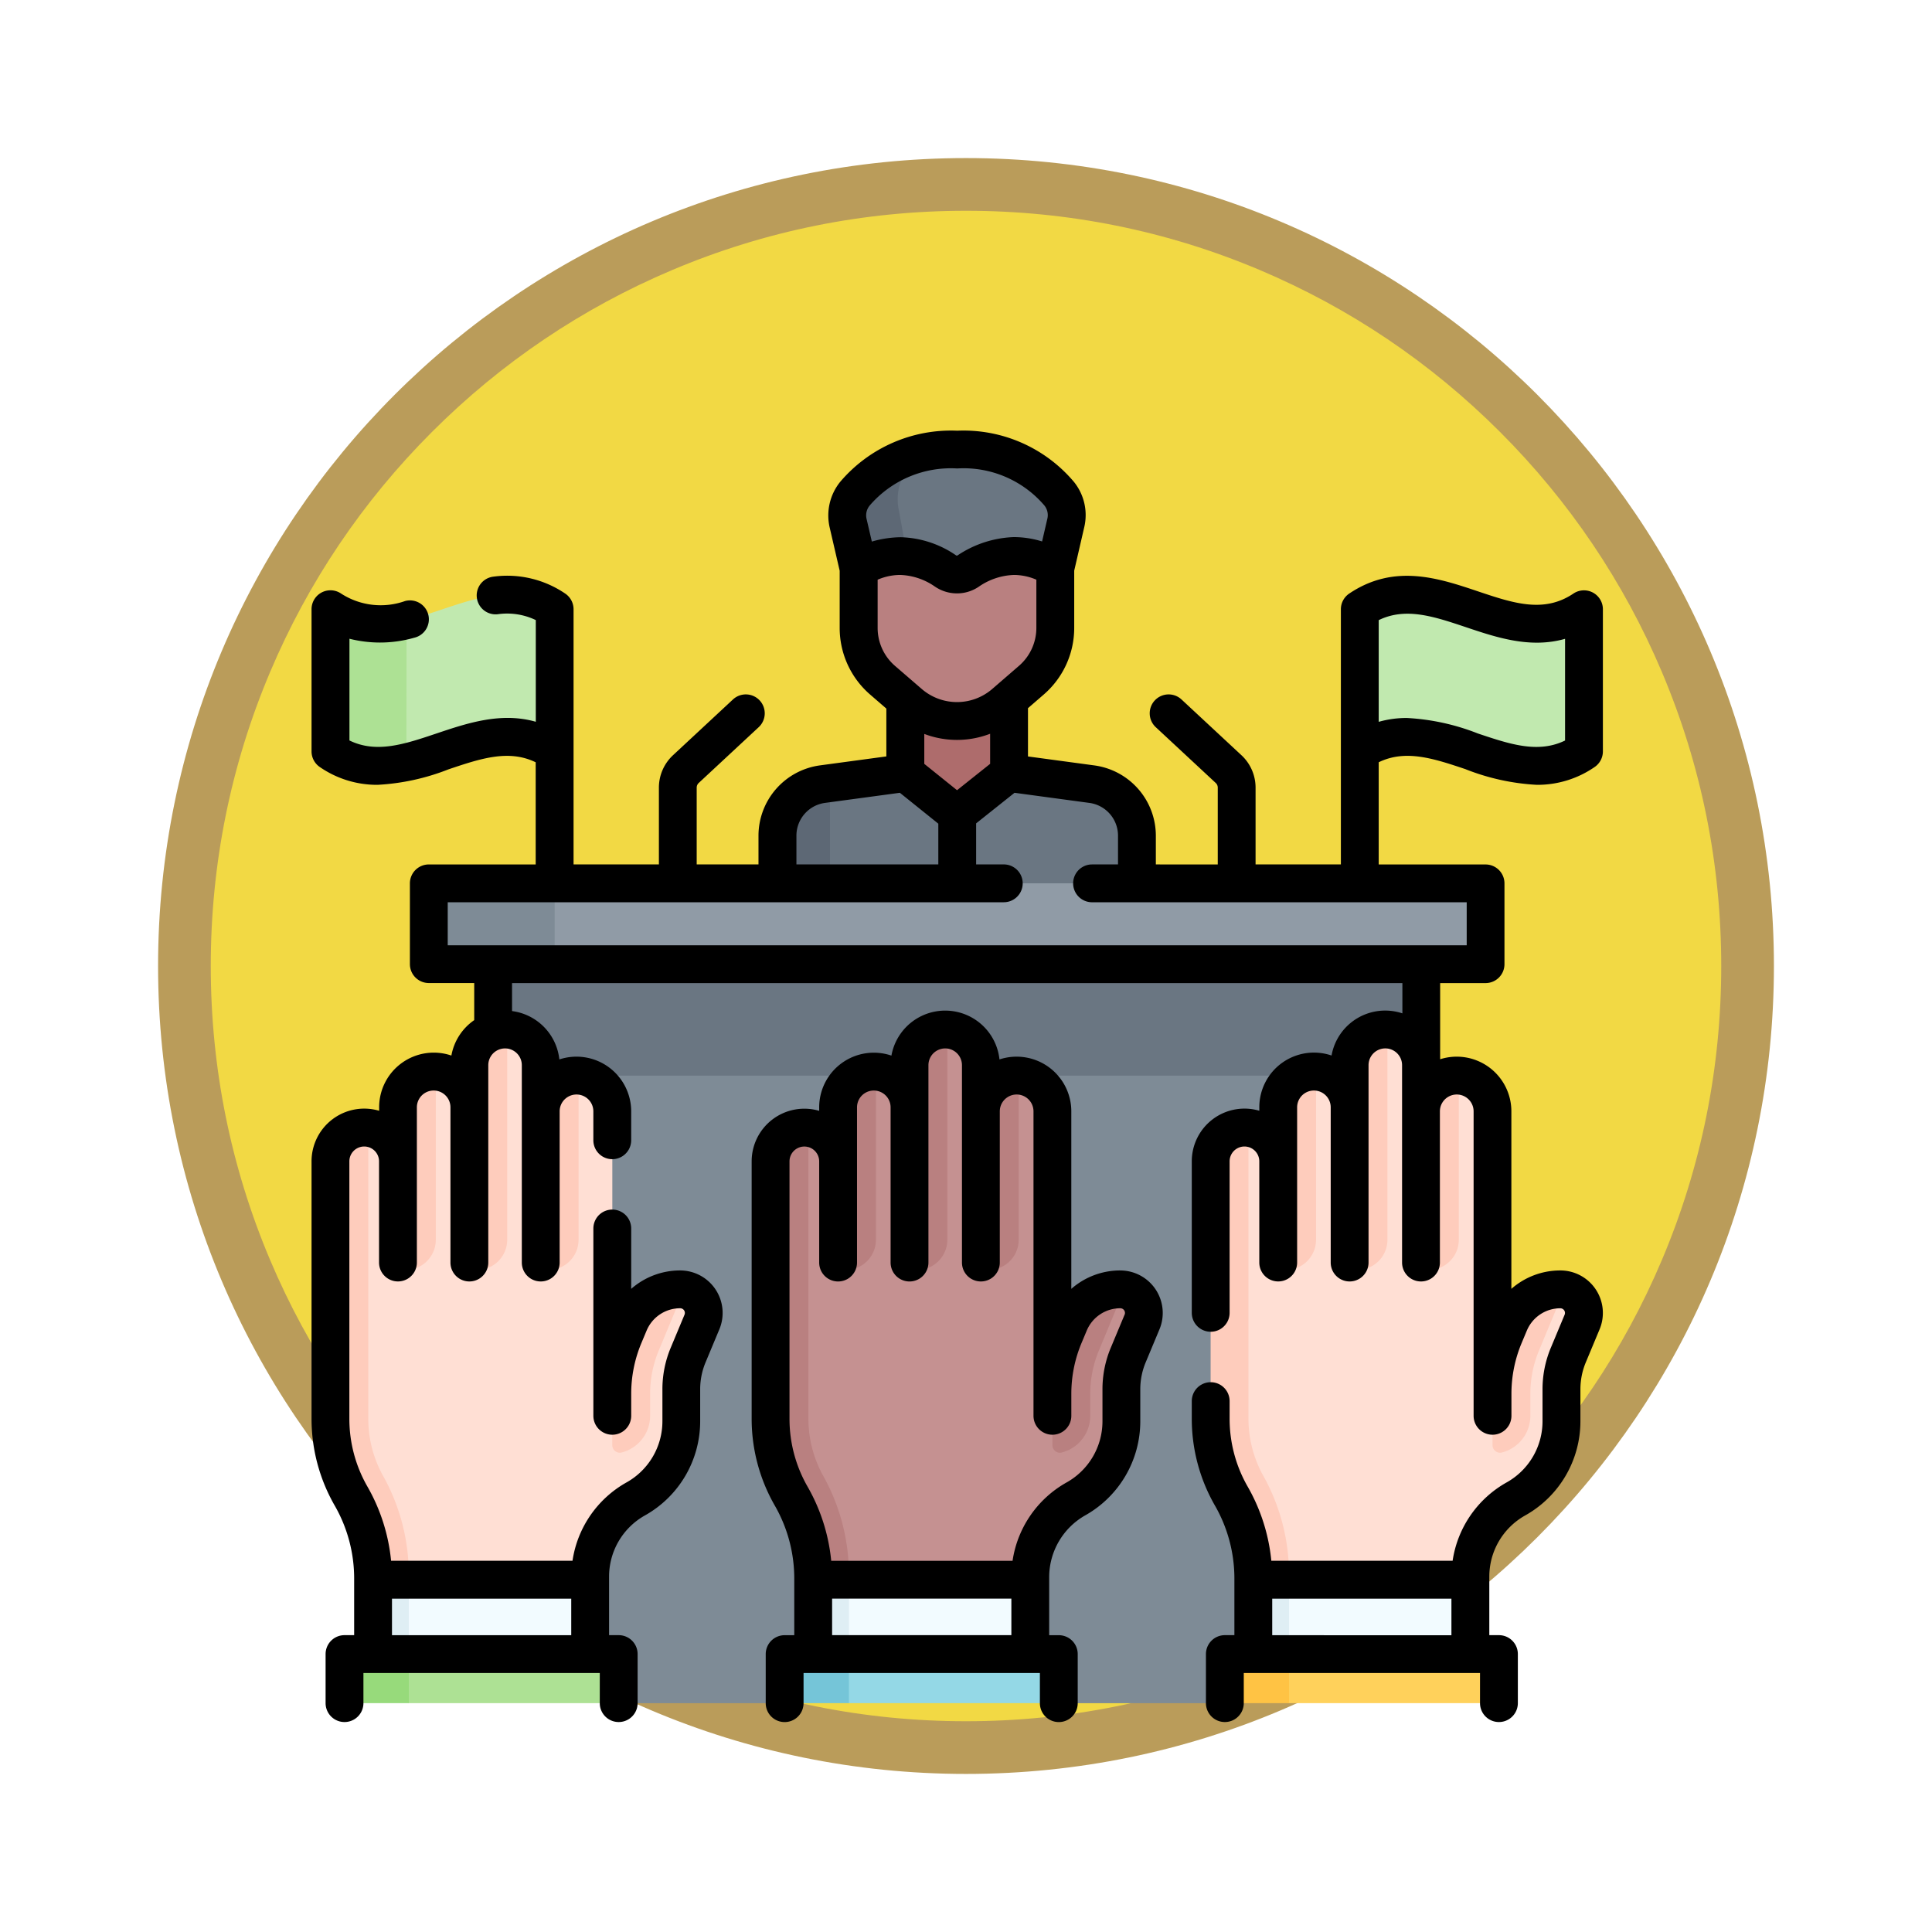 <svg xmlns="http://www.w3.org/2000/svg" xmlns:xlink="http://www.w3.org/1999/xlink" width="110" height="110" viewBox="0 0 110 110">
  <defs>
    <filter id="Trazado_982547" x="0" y="0" width="110" height="110" filterUnits="userSpaceOnUse">
      <feOffset dy="3" input="SourceAlpha"/>
      <feGaussianBlur stdDeviation="3" result="blur"/>
      <feFlood flood-opacity="0.161"/>
      <feComposite operator="in" in2="blur"/>
      <feComposite in="SourceGraphic"/>
    </filter>
  </defs>
  <g id="Grupo_1217669" data-name="Grupo 1217669" transform="translate(1875 -4291.28)">
    <g id="Grupo_1211419" data-name="Grupo 1211419" transform="translate(-2252 -1782)">
      <g id="Grupo_1200150" data-name="Grupo 1200150" transform="translate(386 6079.28)">
        <g id="Grupo_1185951" data-name="Grupo 1185951" transform="translate(0 0)">
          <g id="Grupo_1184083" data-name="Grupo 1184083" transform="translate(0 0)">
            <g id="Grupo_1183743" data-name="Grupo 1183743" transform="translate(0 0)">
              <g id="Grupo_1181545" data-name="Grupo 1181545">
                <g id="Grupo_1177562" data-name="Grupo 1177562">
                  <g id="Grupo_1173147" data-name="Grupo 1173147" transform="translate(0 0)">
                    <g id="Grupo_1163801" data-name="Grupo 1163801" transform="translate(0 0)">
                      <g id="Grupo_1163014" data-name="Grupo 1163014" transform="translate(0 0)">
                        <g id="Grupo_1157015" data-name="Grupo 1157015" transform="translate(0 0)">
                          <g id="Grupo_1155792" data-name="Grupo 1155792" transform="translate(0 0)">
                            <g id="Grupo_1154703" data-name="Grupo 1154703" transform="translate(0 0)">
                              <g id="Grupo_1150789" data-name="Grupo 1150789">
                                <g id="Grupo_1154212" data-name="Grupo 1154212">
                                  <g id="Grupo_1152583" data-name="Grupo 1152583">
                                    <g id="Grupo_1146973" data-name="Grupo 1146973">
                                      <g id="Grupo_1146954" data-name="Grupo 1146954">
                                        <g transform="matrix(1, 0, 0, 1, -9, -6)" filter="url(#Trazado_982547)">
                                          <g id="Trazado_982547-2" data-name="Trazado 982547" transform="translate(9 6)" fill="#f2d944">
                                            <path d="M 46 90.5 C 39.992 90.5 34.164 89.324 28.679 87.003 C 23.38 84.762 18.621 81.553 14.534 77.466 C 10.446 73.379 7.238 68.62 4.996 63.321 C 2.676 57.836 1.5 52.008 1.5 46 C 1.5 39.992 2.676 34.164 4.996 28.679 C 7.238 23.38 10.446 18.621 14.534 14.534 C 18.621 10.446 23.38 7.238 28.679 4.996 C 34.164 2.676 39.992 1.5 46 1.5 C 52.008 1.5 57.836 2.676 63.321 4.996 C 68.62 7.238 73.379 10.446 77.466 14.534 C 81.554 18.621 84.762 23.38 87.004 28.679 C 89.324 34.164 90.5 39.992 90.5 46 C 90.5 52.008 89.324 57.836 87.004 63.321 C 84.762 68.62 81.554 73.379 77.466 77.466 C 73.379 81.553 68.62 84.762 63.321 87.003 C 57.836 89.324 52.008 90.5 46 90.5 Z" stroke="none"/>
                                            <path d="M 46 3 C 40.194 3 34.563 4.136 29.263 6.378 C 24.143 8.544 19.544 11.644 15.594 15.594 C 11.644 19.544 8.544 24.143 6.378 29.263 C 4.137 34.563 3 40.194 3 46 C 3 51.806 4.137 57.437 6.378 62.737 C 8.544 67.857 11.644 72.455 15.594 76.405 C 19.544 80.355 24.143 83.456 29.263 85.622 C 34.563 87.863 40.194 89 46 89 C 51.806 89 57.437 87.863 62.737 85.622 C 67.857 83.456 72.456 80.355 76.406 76.405 C 80.356 72.455 83.456 67.857 85.622 62.737 C 87.864 57.437 89 51.806 89 46 C 89 40.194 87.864 34.563 85.622 29.263 C 83.456 24.143 80.356 19.544 76.406 15.594 C 72.456 11.644 67.857 8.544 62.737 6.378 C 57.437 4.136 51.806 3 46 3 M 46 -7.62939453125e-06 C 71.405 -7.62939453125e-06 92 20.595 92 46 C 92 71.405 71.405 92 46 92 C 20.595 92 7.62939453125e-06 71.405 7.62939453125e-06 46 C 7.62939453125e-06 20.595 20.595 -7.62939453125e-06 46 -7.62939453125e-06 Z" stroke="none" fill="#ba9c5a"/>
                                          </g>
                                        </g>
                                      </g>
                                    </g>
                                  </g>
                                </g>
                              </g>
                            </g>
                          </g>
                        </g>
                      </g>
                    </g>
                  </g>
                </g>
              </g>
            </g>
          </g>
        </g>
      </g>
    </g>
    <g id="democracia" transform="translate(-1857.262 4315.802)">
      <g id="Grupo_1217667" data-name="Grupo 1217667" transform="translate(1.077 1.077)">
        <g id="Grupo_1217654" data-name="Grupo 1217654" transform="translate(25.441)">
          <path id="Trazado_1086171" data-name="Trazado 1086171" d="M235.36,104.612h5.9v7.357h-5.9Z" transform="translate(-228.079 -90.667)" fill="#ae6c6c"/>
          <path id="Trazado_1086172" data-name="Trazado 1086172" d="M206.836,133.264v4.528h-9.155L196.6,137.5l-1.077.287H186.66v-4.241a2.951,2.951,0,0,1,2.556-2.925l.157-.347,4.281-.579,1.874,1.506.121.528.943.327.913-.3.177-.572,1.874-1.492,4.725.639A2.951,2.951,0,0,1,206.836,133.264Z" transform="translate(-186.373 -112.152)" fill="#6a7682"/>
          <path id="Trazado_1086173" data-name="Trazado 1086173" d="M187.66,133.731v7.513h-3v-4.528a2.951,2.951,0,0,1,2.556-2.925Z" transform="translate(-184.66 -115.604)" fill="#5d6875"/>
          <path id="Trazado_1086174" data-name="Trazado 1086174" d="M228.138,33.537v3.413a3.936,3.936,0,0,1-1.36,2.975l-1.531,1.325a4.132,4.132,0,0,1-5.409,0l-1.531-1.325a3.935,3.935,0,0,1-1.36-2.975V33.537C220.684,28.872,224.414,28.858,228.138,33.537Z" transform="translate(-212.311 -26.797)" fill="#b98080"/>
          <path id="Trazado_1086175" data-name="Trazado 1086175" d="M227.285,11.682l-.6,2.587a4.322,4.322,0,0,0-2.375-.706,4.766,4.766,0,0,0-2.561.839,1.15,1.15,0,0,1-1.32,0,4.819,4.819,0,0,0-2.169-.818s-.313-.319-.444-.321a3.528,3.528,0,0,0-2.147.624l-.349-2.39a1.654,1.654,0,0,1,.3-1.544,4.788,4.788,0,0,1,2.559-1.766,6.1,6.1,0,0,0,.756-.435A8.933,8.933,0,0,1,221.1,7.5a7.137,7.137,0,0,1,5.807,2.516A1.95,1.95,0,0,1,227.285,11.682Z" transform="translate(-210.859 -7.5)" fill="#6a7682"/>
          <path id="Trazado_1086176" data-name="Trazado 1086176" d="M215.348,12.422l.491,2.69c-.129-.014-.258-.023-.389-.024a4.314,4.314,0,0,0-2.375.708l-.6-2.582a1.956,1.956,0,0,1,.381-1.674,6.765,6.765,0,0,1,3.655-2.259,7.549,7.549,0,0,0-.783,1.015,3.011,3.011,0,0,0-.381,2.127Z" transform="translate(-208.438 -9.024)" fill="#5d6875"/>
        </g>
        <g id="Grupo_1217655" data-name="Grupo 1217655" transform="translate(0.144 8.266)">
          <path id="Trazado_1086177" data-name="Trazado 1086177" d="M8.714,73.97a4.805,4.805,0,0,0,3.617.556.931.931,0,0,1,.349.072c2.1-.484,4.191-1.639,6.287-1.416a4.122,4.122,0,0,1,1.867.509V66.41a.436.436,0,0,0-.212-.372,4.837,4.837,0,0,0-1.516-.783c-.045-.009-.139-.165-.139-.165-2.091-.222-4.186.925-6.274,1.413a.946.946,0,0,1-.273.206,4.713,4.713,0,0,1-3.3-.322.43.43,0,0,0-.619.386V73.6a.435.435,0,0,0,.212.372Z" transform="translate(-8.502 -65.062)" fill="#c1e9af"/>
        </g>
        <g id="Grupo_1217656" data-name="Grupo 1217656" transform="translate(58.894 8.335)">
          <path id="Trazado_1086178" data-name="Trazado 1086178" d="M429.881,74.527c-3.466,2.1-6.932-1.3-10.4-.932a2.083,2.083,0,0,0-1.724.078l-.144-6.85a.436.436,0,0,1,.212-.372,9.708,9.708,0,0,1,1.553-.878h0c3.33-.354,6.763,2.7,10.093,1.083a.43.43,0,0,1,.619.386v7.112A.436.436,0,0,1,429.881,74.527Z" transform="translate(-417.616 -65.545)" fill="#c1e9af"/>
        </g>
        <g id="Grupo_1217657" data-name="Grupo 1217657" transform="translate(9.262 26.996)">
          <path id="Trazado_1086179" data-name="Trazado 1086179" d="M128.349,250.666l-.072-42.088-50.7-.308.334,42.4h4.914l.381.144H94.094l.437-.144,13.185-.006.552.149h10.885l.326-.144Z" transform="translate(-76.779 -206.435)" fill="#7e8b96"/>
          <path id="Trazado_1086180" data-name="Trazado 1086180" d="M72,195.489v44.055h4.864L76.8,206.349a2.214,2.214,0,0,1,2.214-2.214H93.943l.984,2.872,5.917.442,1.077-3.314h16.872l2.3,2.839,3.733-2.917v-8.568H72Z" transform="translate(-72 -195.489)" fill="#6a7682"/>
        </g>
        <path id="Trazado_1086181" data-name="Trazado 1086181" d="M106.808,179.462H54.519l-.791.162-5.51-.018a.718.718,0,0,0-.718.718v3.6a.718.718,0,0,0,.718.718l5.225-.025,1.076.168h52.288a.718.718,0,0,0,.718-.718V180.18A.718.718,0,0,0,106.808,179.462Z" transform="translate(-41.756 -154.768)" fill="#909ba6"/>
        <g id="Grupo_1217660" data-name="Grupo 1217660" transform="translate(0 33.016)">
          <path id="Trazado_1086182" data-name="Trazado 1086182" d="M28.439,252.36a2.784,2.784,0,0,0-2.7,1.838l-.285.759a22.4,22.4,0,0,0-.844,3.225V242.1a2.037,2.037,0,0,0-1.919-2.033s-.063.159-.1.159a1.94,1.94,0,0,0-1.977,1.843c0,.042-.074.031-.074.031v-2.629a2.032,2.032,0,0,0-1.909-2.028s-.118.091-.159.091a1.839,1.839,0,0,0-1.854,1.975l-.01,2.345-.13.016a2.033,2.033,0,0,0-1.911-2.029l-.121.14a1.8,1.8,0,0,0-1.889,1.889v3.058l-.144.019a1.922,1.922,0,0,0-1.69-1.908l-.24.083a1.687,1.687,0,0,0-1.736,1.82l.111,14.592A7.923,7.923,0,0,0,10.1,263.6a10.385,10.385,0,0,1,1.091,5.159v.431h11.99l.165-.431v-.177a5.064,5.064,0,0,1,2.593-4.421,5.064,5.064,0,0,0,2.594-4.421v-1.822a5.063,5.063,0,0,1,.391-1.951l.784-1.878a1.344,1.344,0,0,0-.983-1.836,1.007,1.007,0,0,1-.288.1Z" transform="translate(-8.562 -237.436)" fill="#ffdfd4"/>
          <path id="Trazado_1086183" data-name="Trazado 1086183" d="M10.524,296.187a11.527,11.527,0,0,1,1.436,5.537v.325l-.4.4-1.459-.016-.171-.383a9.587,9.587,0,0,0-.281-2.355,9.791,9.791,0,0,0-1-2.444A8.808,8.808,0,0,1,7.5,292.9V278.231a1.922,1.922,0,0,1,1.921-1.921,1.777,1.777,0,0,1,.233.014V292.9a6.685,6.685,0,0,0,.87,3.287Z" transform="translate(-7.5 -270.724)" fill="#feccbc"/>
          <path id="Trazado_1086184" data-name="Trazado 1086184" d="M38.8,460.713H26.779l.447-4.567,1.245-.591H38.8Z" transform="translate(-24.01 -424.228)" fill="#f2fbff"/>
          <path id="Trazado_1086185" data-name="Trazado 1086185" d="M24.4,455.554h2.034v5.159H24.4Z" transform="translate(-21.971 -424.228)" fill="#dfeef4"/>
          <path id="Trazado_1086186" data-name="Trazado 1086186" d="M15.079,486.839v-.783a.718.718,0,0,1,.718-.718l2.246-.1.408-.188H29.684a.718.718,0,0,1,.718.718v1.357a.718.718,0,0,1-.718.718H18.451l-.351-.182-2.3-.106a.718.718,0,0,1-.718-.718Z" transform="translate(-13.991 -449.489)" fill="#ade194"/>
          <path id="Trazado_1086187" data-name="Trazado 1086187" d="M16.739,485.05v2.793H13.8a.718.718,0,0,1-.718-.718v-1.357a.718.718,0,0,1,.718-.718Z" transform="translate(-12.279 -449.488)" fill="#97da7b"/>
          <g id="Grupo_1217658" data-name="Grupo 1217658" transform="translate(3.844)">
            <path id="Trazado_1086188" data-name="Trazado 1086188" d="M36.424,254.114v9.568a1.723,1.723,0,0,1-1.723,1.723.43.43,0,0,1-.431-.431v-8.831A2.035,2.035,0,0,1,36.3,254.11C36.344,254.11,36.384,254.111,36.424,254.114Z" transform="translate(-34.27 -251.712)" fill="#feccbc"/>
            <path id="Trazado_1086189" data-name="Trazado 1086189" d="M64.734,237.414v11.966a1.723,1.723,0,0,1-1.723,1.723.43.43,0,0,1-.431-.431V239.442a2.032,2.032,0,0,1,2.032-2.032c.042,0,.082,0,.122,0Z" transform="translate(-58.515 -237.41)" fill="#feccbc"/>
            <path id="Trazado_1086190" data-name="Trazado 1086190" d="M93.024,255.694v9.341a1.723,1.723,0,0,1-1.723,1.723.431.431,0,0,1-.431-.431v-8.6a2.035,2.035,0,0,1,2.036-2.036C92.946,255.69,92.985,255.691,93.024,255.694Z" transform="translate(-82.742 -253.065)" fill="#feccbc"/>
          </g>
          <g id="Grupo_1217659" data-name="Grupo 1217659" transform="translate(16.046 14.797)">
            <path id="Trazado_1086191" data-name="Trazado 1086191" d="M123.359,340.474l-.385.839-1.089,2.621a6.4,6.4,0,0,0-.491,2.466v1.249a2.156,2.156,0,0,1-1.623,2.088.43.43,0,0,1-.531-.419V346.4a8.569,8.569,0,0,1,.656-3.291l.3-.717a3.151,3.151,0,0,1,2.909-1.941A1.353,1.353,0,0,1,123.359,340.474Z" transform="translate(-119.24 -340.45)" fill="#feccbc"/>
          </g>
        </g>
        <g id="Grupo_1217663" data-name="Grupo 1217663" transform="translate(25.059 33.016)">
          <path id="Trazado_1086192" data-name="Trazado 1086192" d="M202.939,252.36a2.784,2.784,0,0,0-2.7,1.838l-.285.759a22.4,22.4,0,0,0-.844,3.225V242.1a2.036,2.036,0,0,0-1.919-2.033s-.08.1-.119.1a1.934,1.934,0,0,0-1.926,1.916c0,.037-.108.019-.108.019v-2.629a2.032,2.032,0,0,0-1.909-2.028s-.118.091-.159.091a1.839,1.839,0,0,0-1.854,1.975l-.01,2.345-.13.016a2.033,2.033,0,0,0-1.911-2.029l-.121.14a1.8,1.8,0,0,0-1.889,1.889v3.058l-.144.019a1.922,1.922,0,0,0-1.69-1.908l-.24.083a1.687,1.687,0,0,0-1.736,1.82l.111,14.592A7.923,7.923,0,0,0,184.6,263.6a10.385,10.385,0,0,1,1.091,5.159v.431h11.99l.165-.431v-.177a5.064,5.064,0,0,1,2.593-4.421,5.064,5.064,0,0,0,2.594-4.421v-1.822a5.063,5.063,0,0,1,.391-1.951l.784-1.878a1.343,1.343,0,0,0-.983-1.836A1.009,1.009,0,0,1,202.939,252.36Z" transform="translate(-183.062 -237.436)" fill="#c59191"/>
          <path id="Trazado_1086193" data-name="Trazado 1086193" d="M185.024,296.187a11.528,11.528,0,0,1,1.436,5.537v.325l-.262.424-1.63-.036-.142-.389a9.587,9.587,0,0,0-.281-2.355,9.791,9.791,0,0,0-1-2.444A8.808,8.808,0,0,1,182,292.9V278.231a1.922,1.922,0,0,1,1.921-1.921,1.778,1.778,0,0,1,.233.014V292.9A6.685,6.685,0,0,0,185.024,296.187Z" transform="translate(-182 -270.724)" fill="#b98080"/>
          <path id="Trazado_1086194" data-name="Trazado 1086194" d="M213.3,460.713H201.279l.447-4.567,1.245-.591H213.3Z" transform="translate(-198.511 -424.228)" fill="#f2fbff"/>
          <path id="Trazado_1086195" data-name="Trazado 1086195" d="M198.9,455.554h2.034v5.159H198.9Z" transform="translate(-196.471 -424.228)" fill="#dfeef4"/>
          <path id="Trazado_1086196" data-name="Trazado 1086196" d="M189.579,486.839v-.783a.718.718,0,0,1,.718-.718l2.245-.1.408-.188h11.233a.718.718,0,0,1,.718.718v1.357a.718.718,0,0,1-.718.718H192.951l-.351-.182-2.3-.106A.718.718,0,0,1,189.579,486.839Z" transform="translate(-188.491 -449.489)" fill="#94d8e6"/>
          <path id="Trazado_1086197" data-name="Trazado 1086197" d="M191.239,485.05v2.793H188.3a.718.718,0,0,1-.718-.718v-1.357a.718.718,0,0,1,.718-.718Z" transform="translate(-186.779 -449.488)" fill="#75c5d8"/>
          <g id="Grupo_1217661" data-name="Grupo 1217661" transform="translate(3.844)">
            <path id="Trazado_1086198" data-name="Trazado 1086198" d="M210.924,254.114v9.568a1.723,1.723,0,0,1-1.723,1.723.43.43,0,0,1-.431-.431v-8.831a2.035,2.035,0,0,1,2.032-2.033C210.844,254.11,210.884,254.111,210.924,254.114Z" transform="translate(-208.77 -251.712)" fill="#b98080"/>
            <path id="Trazado_1086199" data-name="Trazado 1086199" d="M239.234,237.414v11.966a1.723,1.723,0,0,1-1.723,1.723.43.43,0,0,1-.431-.431V239.442a2.032,2.032,0,0,1,2.032-2.032c.042,0,.082,0,.122,0Z" transform="translate(-233.015 -237.41)" fill="#b98080"/>
            <path id="Trazado_1086200" data-name="Trazado 1086200" d="M267.524,255.694v9.341a1.723,1.723,0,0,1-1.723,1.723.431.431,0,0,1-.431-.431v-8.6a2.035,2.035,0,0,1,2.036-2.036C267.446,255.69,267.485,255.691,267.524,255.694Z" transform="translate(-257.242 -253.065)" fill="#b98080"/>
          </g>
          <g id="Grupo_1217662" data-name="Grupo 1217662" transform="translate(16.046 14.797)">
            <path id="Trazado_1086201" data-name="Trazado 1086201" d="M297.859,340.474l-.385.839-1.089,2.621a6.4,6.4,0,0,0-.491,2.466v1.249a2.156,2.156,0,0,1-1.623,2.088.429.429,0,0,1-.531-.419V346.4a8.569,8.569,0,0,1,.656-3.291l.3-.717a3.151,3.151,0,0,1,2.909-1.941A1.353,1.353,0,0,1,297.859,340.474Z" transform="translate(-293.74 -340.45)" fill="#b98080"/>
          </g>
        </g>
        <g id="Grupo_1217666" data-name="Grupo 1217666" transform="translate(50.117 33.016)">
          <path id="Trazado_1086202" data-name="Trazado 1086202" d="M377.438,252.36a2.784,2.784,0,0,0-2.7,1.838l-.285.759a22.4,22.4,0,0,0-.844,3.225V242.1a2.037,2.037,0,0,0-1.919-2.033s-.088.147-.128.147a1.886,1.886,0,0,0-1.838,1.83l-.187.055v-2.629a2.032,2.032,0,0,0-1.909-2.028s-.118.091-.159.091a1.839,1.839,0,0,0-1.854,1.975l-.01,2.345-.13.016a2.033,2.033,0,0,0-1.911-2.029l-.121.14a1.8,1.8,0,0,0-1.889,1.889v3.058l-.144.019a1.922,1.922,0,0,0-1.69-1.908l-.24.083a1.687,1.687,0,0,0-1.736,1.82l.111,14.592A7.924,7.924,0,0,0,359.1,263.6a10.385,10.385,0,0,1,1.091,5.159v.431h11.99l.165-.431v-.177a5.064,5.064,0,0,1,2.593-4.421,5.064,5.064,0,0,0,2.594-4.421v-1.822a5.063,5.063,0,0,1,.391-1.951l.784-1.878a1.344,1.344,0,0,0-.983-1.836,1,1,0,0,1-.288.1Z" transform="translate(-357.561 -237.436)" fill="#ffdfd4"/>
          <path id="Trazado_1086203" data-name="Trazado 1086203" d="M359.524,296.187a11.528,11.528,0,0,1,1.436,5.537v.325l-.259.43-1.316-.04-.458-.391a9.587,9.587,0,0,0-.281-2.355,9.79,9.79,0,0,0-1-2.444,8.808,8.808,0,0,1-1.15-4.35V278.231a1.922,1.922,0,0,1,1.921-1.921,1.777,1.777,0,0,1,.233.014V292.9A6.685,6.685,0,0,0,359.524,296.187Z" transform="translate(-356.5 -270.724)" fill="#feccbc"/>
          <path id="Trazado_1086204" data-name="Trazado 1086204" d="M387.8,460.713H375.779l.447-4.567,1.245-.591H387.8Z" transform="translate(-373.01 -424.228)" fill="#f2fbff"/>
          <path id="Trazado_1086205" data-name="Trazado 1086205" d="M373.4,455.554h2.034v5.159H373.4Z" transform="translate(-370.971 -424.228)" fill="#dfeef4"/>
          <path id="Trazado_1086206" data-name="Trazado 1086206" d="M364.079,486.839v-.783a.718.718,0,0,1,.718-.718l2.246-.1.408-.188h11.233a.718.718,0,0,1,.718.718v1.357a.718.718,0,0,1-.718.718H367.451l-.351-.182-2.3-.106A.718.718,0,0,1,364.079,486.839Z" transform="translate(-362.991 -449.489)" fill="#ffd15b"/>
          <path id="Trazado_1086207" data-name="Trazado 1086207" d="M365.739,485.05v2.793H362.8a.718.718,0,0,1-.718-.718v-1.357a.718.718,0,0,1,.718-.718Z" transform="translate(-361.279 -449.488)" fill="#ffc344"/>
          <g id="Grupo_1217664" data-name="Grupo 1217664" transform="translate(3.844)">
            <path id="Trazado_1086208" data-name="Trazado 1086208" d="M385.424,254.114v9.568a1.723,1.723,0,0,1-1.723,1.723.43.43,0,0,1-.431-.431v-8.831a2.035,2.035,0,0,1,2.032-2.033C385.344,254.11,385.384,254.111,385.424,254.114Z" transform="translate(-383.27 -251.712)" fill="#feccbc"/>
            <path id="Trazado_1086209" data-name="Trazado 1086209" d="M413.734,237.414v11.966a1.723,1.723,0,0,1-1.723,1.723.43.43,0,0,1-.431-.431V239.442a2.032,2.032,0,0,1,2.032-2.032c.042,0,.082,0,.122,0Z" transform="translate(-407.515 -237.41)" fill="#feccbc"/>
            <path id="Trazado_1086210" data-name="Trazado 1086210" d="M442.024,255.694v9.341a1.723,1.723,0,0,1-1.723,1.723.431.431,0,0,1-.431-.431v-8.6a2.035,2.035,0,0,1,2.036-2.036C441.946,255.69,441.985,255.691,442.024,255.694Z" transform="translate(-431.742 -253.065)" fill="#feccbc"/>
          </g>
          <g id="Grupo_1217665" data-name="Grupo 1217665" transform="translate(16.046 14.797)">
            <path id="Trazado_1086211" data-name="Trazado 1086211" d="M472.359,340.474l-.385.839-1.089,2.621a6.4,6.4,0,0,0-.491,2.466v1.249a2.156,2.156,0,0,1-1.623,2.088.43.43,0,0,1-.531-.419V346.4a8.569,8.569,0,0,1,.656-3.291l.3-.717a3.151,3.151,0,0,1,2.909-1.941A1.352,1.352,0,0,1,472.359,340.474Z" transform="translate(-468.24 -340.45)" fill="#feccbc"/>
          </g>
        </g>
        <path id="Trazado_1086212" data-name="Trazado 1086212" d="M53.663,179.46v5.322H47.218a.718.718,0,0,1-.718-.718v-3.886a.718.718,0,0,1,.718-.718Z" transform="translate(-40.899 -154.766)" fill="#7e8b96"/>
        <path id="Trazado_1086213" data-name="Trazado 1086213" d="M11.834,73.286l-.013,8.095a5.227,5.227,0,0,1-4.11-.485.435.435,0,0,1-.213-.372V73.413a.43.43,0,0,1,.619-.386A5.407,5.407,0,0,0,11.834,73.286Z" transform="translate(-7.499 -63.579)" fill="#ade194"/>
      </g>
      <g id="Grupo_1217668" data-name="Grupo 1217668" transform="translate(0 0)">
        <path id="Trazado_1086214" data-name="Trazado 1086214" d="M195.487,244.71a4.216,4.216,0,0,0-2.787,1.048V235.652a3.114,3.114,0,0,0-4.09-2.957,3.109,3.109,0,0,0-6.152-.217,3.111,3.111,0,0,0-4.113,2.944v.2A3,3,0,0,0,174.5,238.5v14.669a9.918,9.918,0,0,0,1.29,4.88,8.336,8.336,0,0,1,1.136,4.269v3.159h-.548a1.077,1.077,0,0,0-1.077,1.077v2.793a1.077,1.077,0,1,0,2.154,0v-1.716h13.456v1.716a1.077,1.077,0,1,0,2.154,0v-2.793a1.077,1.077,0,0,0-1.077-1.077h-.548v-3.336a4.05,4.05,0,0,1,2.042-3.481,6.147,6.147,0,0,0,3.145-5.361v-1.822a3.969,3.969,0,0,1,.308-1.536l.784-1.878a2.42,2.42,0,0,0-2.233-3.352Zm-16.406,20.765v-2.082h10.206v2.082Zm16.651-18.243-.784,1.878a6.11,6.11,0,0,0-.474,2.366V253.3a3.991,3.991,0,0,1-2.042,3.48,6.147,6.147,0,0,0-3.077,4.461H179.03a10.556,10.556,0,0,0-1.365-4.254,7.758,7.758,0,0,1-1.01-3.818V238.5a.845.845,0,0,1,1.69,0v5.761a1.077,1.077,0,1,0,2.154,0v-8.838a.956.956,0,0,1,1.912,0v8.838a1.077,1.077,0,1,0,2.154,0V233.023a.954.954,0,0,1,1.909,0V244.26a1.077,1.077,0,1,0,2.154,0v-8.608a.959.959,0,1,1,1.919,0v17.334a1.077,1.077,0,1,0,2.154,0v-1.249a7.469,7.469,0,0,1,.574-2.879l.3-.716a2.068,2.068,0,0,1,1.915-1.279.266.266,0,0,1,.245.368Z" transform="translate(-149.442 -196.898)"/>
        <path id="Trazado_1086215" data-name="Trazado 1086215" d="M65.722,19.28a12.851,12.851,0,0,0,4.041.883,5.724,5.724,0,0,0,3.285-1.01,1.077,1.077,0,0,0,.476-.894V10.167a1.077,1.077,0,0,0-1.678-.894c-1.687,1.133-3.425.549-5.438-.127-2.23-.749-4.758-1.6-7.326.127a1.077,1.077,0,0,0-.476.894V24.694H53.749V20.321a2.521,2.521,0,0,0-.8-1.84l-3.407-3.169a1.077,1.077,0,1,0-1.467,1.577l3.407,3.169a.36.36,0,0,1,.114.263v4.374H48.071V23.051a4.043,4.043,0,0,0-3.489-3.992l-3.791-.512V15.823c0-.008,0-.017,0-.025l.9-.779a5.009,5.009,0,0,0,1.732-3.79V7.97L43.993,5.5a3.007,3.007,0,0,0-.586-2.586A8.221,8.221,0,0,0,36.762,0,8.279,8.279,0,0,0,30.1,2.911a3.046,3.046,0,0,0-.6,2.6l.57,2.463v3.258a5.01,5.01,0,0,0,1.732,3.79l.925.8s0,0,0,0v2.723l-3.791.512a4.043,4.043,0,0,0-3.489,3.992v1.644H21.929V20.321a.361.361,0,0,1,.114-.263l3.407-3.169a1.077,1.077,0,1,0-1.467-1.577L20.577,18.48a2.521,2.521,0,0,0-.8,1.84v4.374H14.918V10.167a1.077,1.077,0,0,0-.476-.894,5.872,5.872,0,0,0-4.081-.964A1.077,1.077,0,1,0,10.6,10.45a3.767,3.767,0,0,1,2.168.333v5.79c-1.982-.568-3.906.079-5.648.664-1.824.613-3.423,1.15-4.962.4V11.845a7.086,7.086,0,0,0,3.688-.057,1.077,1.077,0,1,0-.52-2.09,4.148,4.148,0,0,1-3.644-.425A1.077,1.077,0,0,0,0,10.167v8.092a1.077,1.077,0,0,0,.476.894,5.723,5.723,0,0,0,3.285,1.01A12.856,12.856,0,0,0,7.8,19.28c1.824-.613,3.423-1.15,4.962-.4v5.816H6.677A1.077,1.077,0,0,0,5.6,25.771v4.6a1.077,1.077,0,0,0,1.077,1.077H9.262v2.112a3.113,3.113,0,0,0-1.3,2.017,3.11,3.11,0,0,0-4.113,2.944v.2A3,3,0,0,0,0,41.6V56.269a9.917,9.917,0,0,0,1.29,4.88,8.336,8.336,0,0,1,1.136,4.269v3.159H1.878A1.077,1.077,0,0,0,.8,69.654v2.793a1.077,1.077,0,0,0,2.154,0V70.731H16.411v1.716a1.077,1.077,0,0,0,2.154,0V69.654a1.077,1.077,0,0,0-1.077-1.077H16.94V65.241a3.991,3.991,0,0,1,2.042-3.481A6.147,6.147,0,0,0,22.127,56.4V54.578a3.969,3.969,0,0,1,.308-1.536l.784-1.878a2.42,2.42,0,0,0-2.233-3.352A4.216,4.216,0,0,0,18.2,48.86V45.423a1.077,1.077,0,1,0-2.154,0V56.088a1.077,1.077,0,1,0,2.154,0V54.839a7.469,7.469,0,0,1,.574-2.879l.3-.716a2.068,2.068,0,0,1,1.916-1.279.266.266,0,0,1,.245.368l-.784,1.878a6.111,6.111,0,0,0-.474,2.366V56.4a3.99,3.99,0,0,1-2.042,3.48,6.147,6.147,0,0,0-3.077,4.461H4.529a10.556,10.556,0,0,0-1.365-4.254,7.758,7.758,0,0,1-1.011-3.818V41.6a.845.845,0,0,1,1.69,0v5.761a1.077,1.077,0,1,0,2.154,0V38.524a.956.956,0,1,1,1.912,0v8.838a1.077,1.077,0,1,0,2.154,0V36.125a.954.954,0,1,1,1.909,0V47.362a1.077,1.077,0,1,0,2.154,0V38.754a.959.959,0,1,1,1.919,0V40.4a1.077,1.077,0,0,0,2.154,0V38.754a3.114,3.114,0,0,0-4.09-2.957,3.112,3.112,0,0,0-2.693-2.753V31.451H62.108v1.724a3.1,3.1,0,0,0-4.033,2.4,3.11,3.11,0,0,0-4.113,2.944v.2A3,3,0,0,0,50.117,41.6v8.625a1.077,1.077,0,0,0,2.154,0V41.6a.845.845,0,0,1,1.69,0v5.761a1.077,1.077,0,1,0,2.154,0V38.524a.956.956,0,1,1,1.912,0v8.838a1.077,1.077,0,1,0,2.154,0V36.124a.954.954,0,1,1,1.909,0V47.362a1.077,1.077,0,1,0,2.154,0V38.754a.959.959,0,1,1,1.919,0V56.088a1.077,1.077,0,0,0,2.154,0V54.839a7.469,7.469,0,0,1,.574-2.879l.3-.716A2.068,2.068,0,0,1,71.1,49.966a.266.266,0,0,1,.245.368l-.784,1.878a6.11,6.11,0,0,0-.474,2.366V56.4a3.99,3.99,0,0,1-2.042,3.48,6.147,6.147,0,0,0-3.077,4.461H54.646a10.556,10.556,0,0,0-1.365-4.254,7.758,7.758,0,0,1-1.01-3.818V55.252a1.077,1.077,0,0,0-2.154,0v1.017a9.917,9.917,0,0,0,1.29,4.88,8.336,8.336,0,0,1,1.136,4.269v3.159H52a1.077,1.077,0,0,0-1.077,1.077v2.793a1.077,1.077,0,0,0,2.154,0V70.731H66.528v1.716a1.077,1.077,0,0,0,2.154,0V69.654a1.077,1.077,0,0,0-1.077-1.077h-.548V65.241A3.991,3.991,0,0,1,69.1,61.761,6.147,6.147,0,0,0,72.244,56.4V54.578a3.969,3.969,0,0,1,.308-1.536l.784-1.878A2.42,2.42,0,0,0,71.1,47.812a4.216,4.216,0,0,0-2.787,1.048V38.754a3.111,3.111,0,0,0-4.055-2.967V31.451h2.585a1.077,1.077,0,0,0,1.077-1.077v-4.6a1.077,1.077,0,0,0-1.077-1.077H60.76V18.878c1.539-.748,3.138-.211,4.962.4Zm-50.936,49.3H4.58V66.5H14.786v2.082Zm39.911,0V66.5H64.9v2.082ZM36.752,20.469l-1.865-1.5V17.265a5.258,5.258,0,0,0,3.749-.01v1.713Zm-4.981-16.2a6.1,6.1,0,0,1,4.991-2.119,6.047,6.047,0,0,1,4.969,2.115.878.878,0,0,1,.163.746h0l-.3,1.295a5.422,5.422,0,0,0-1.625-.248A6.152,6.152,0,0,0,36.781,7.1.076.076,0,0,1,36.7,7.1a5.824,5.824,0,0,0-3.159-1.035,6.14,6.14,0,0,0-1.64.248l-.3-1.289a.877.877,0,0,1,.166-.749Zm.46,4.215a3.248,3.248,0,0,1,1.291-.271,3.673,3.673,0,0,1,1.952.65,2.233,2.233,0,0,0,1.275.4,2.206,2.206,0,0,0,1.288-.413,3.717,3.717,0,0,1,1.958-.637,3.255,3.255,0,0,1,1.273.27v2.742a2.856,2.856,0,0,1-.988,2.161l-1.531,1.325a3.071,3.071,0,0,1-4,0L33.219,13.39a2.857,2.857,0,0,1-.988-2.161ZM27.607,23.05a1.881,1.881,0,0,1,1.624-1.858l4.266-.576,2.189,1.759v2.319H27.607V23.05ZM65.77,29.3H7.754V26.848H39.413a1.077,1.077,0,1,0,0-2.154H37.839V22.357l2.186-1.741,4.268.577a1.881,1.881,0,0,1,1.624,1.858v1.644H44.439a1.077,1.077,0,1,0,0,2.154H65.77ZM60.76,10.786c1.539-.748,3.138-.211,4.962.4,1.742.585,3.665,1.231,5.648.664V17.64c-1.54.748-3.138.211-4.962-.4a12.85,12.85,0,0,0-4.041-.883,5.8,5.8,0,0,0-1.607.219Z" transform="translate(0 0)"/>
      </g>
    </g>
  </g>
</svg>
